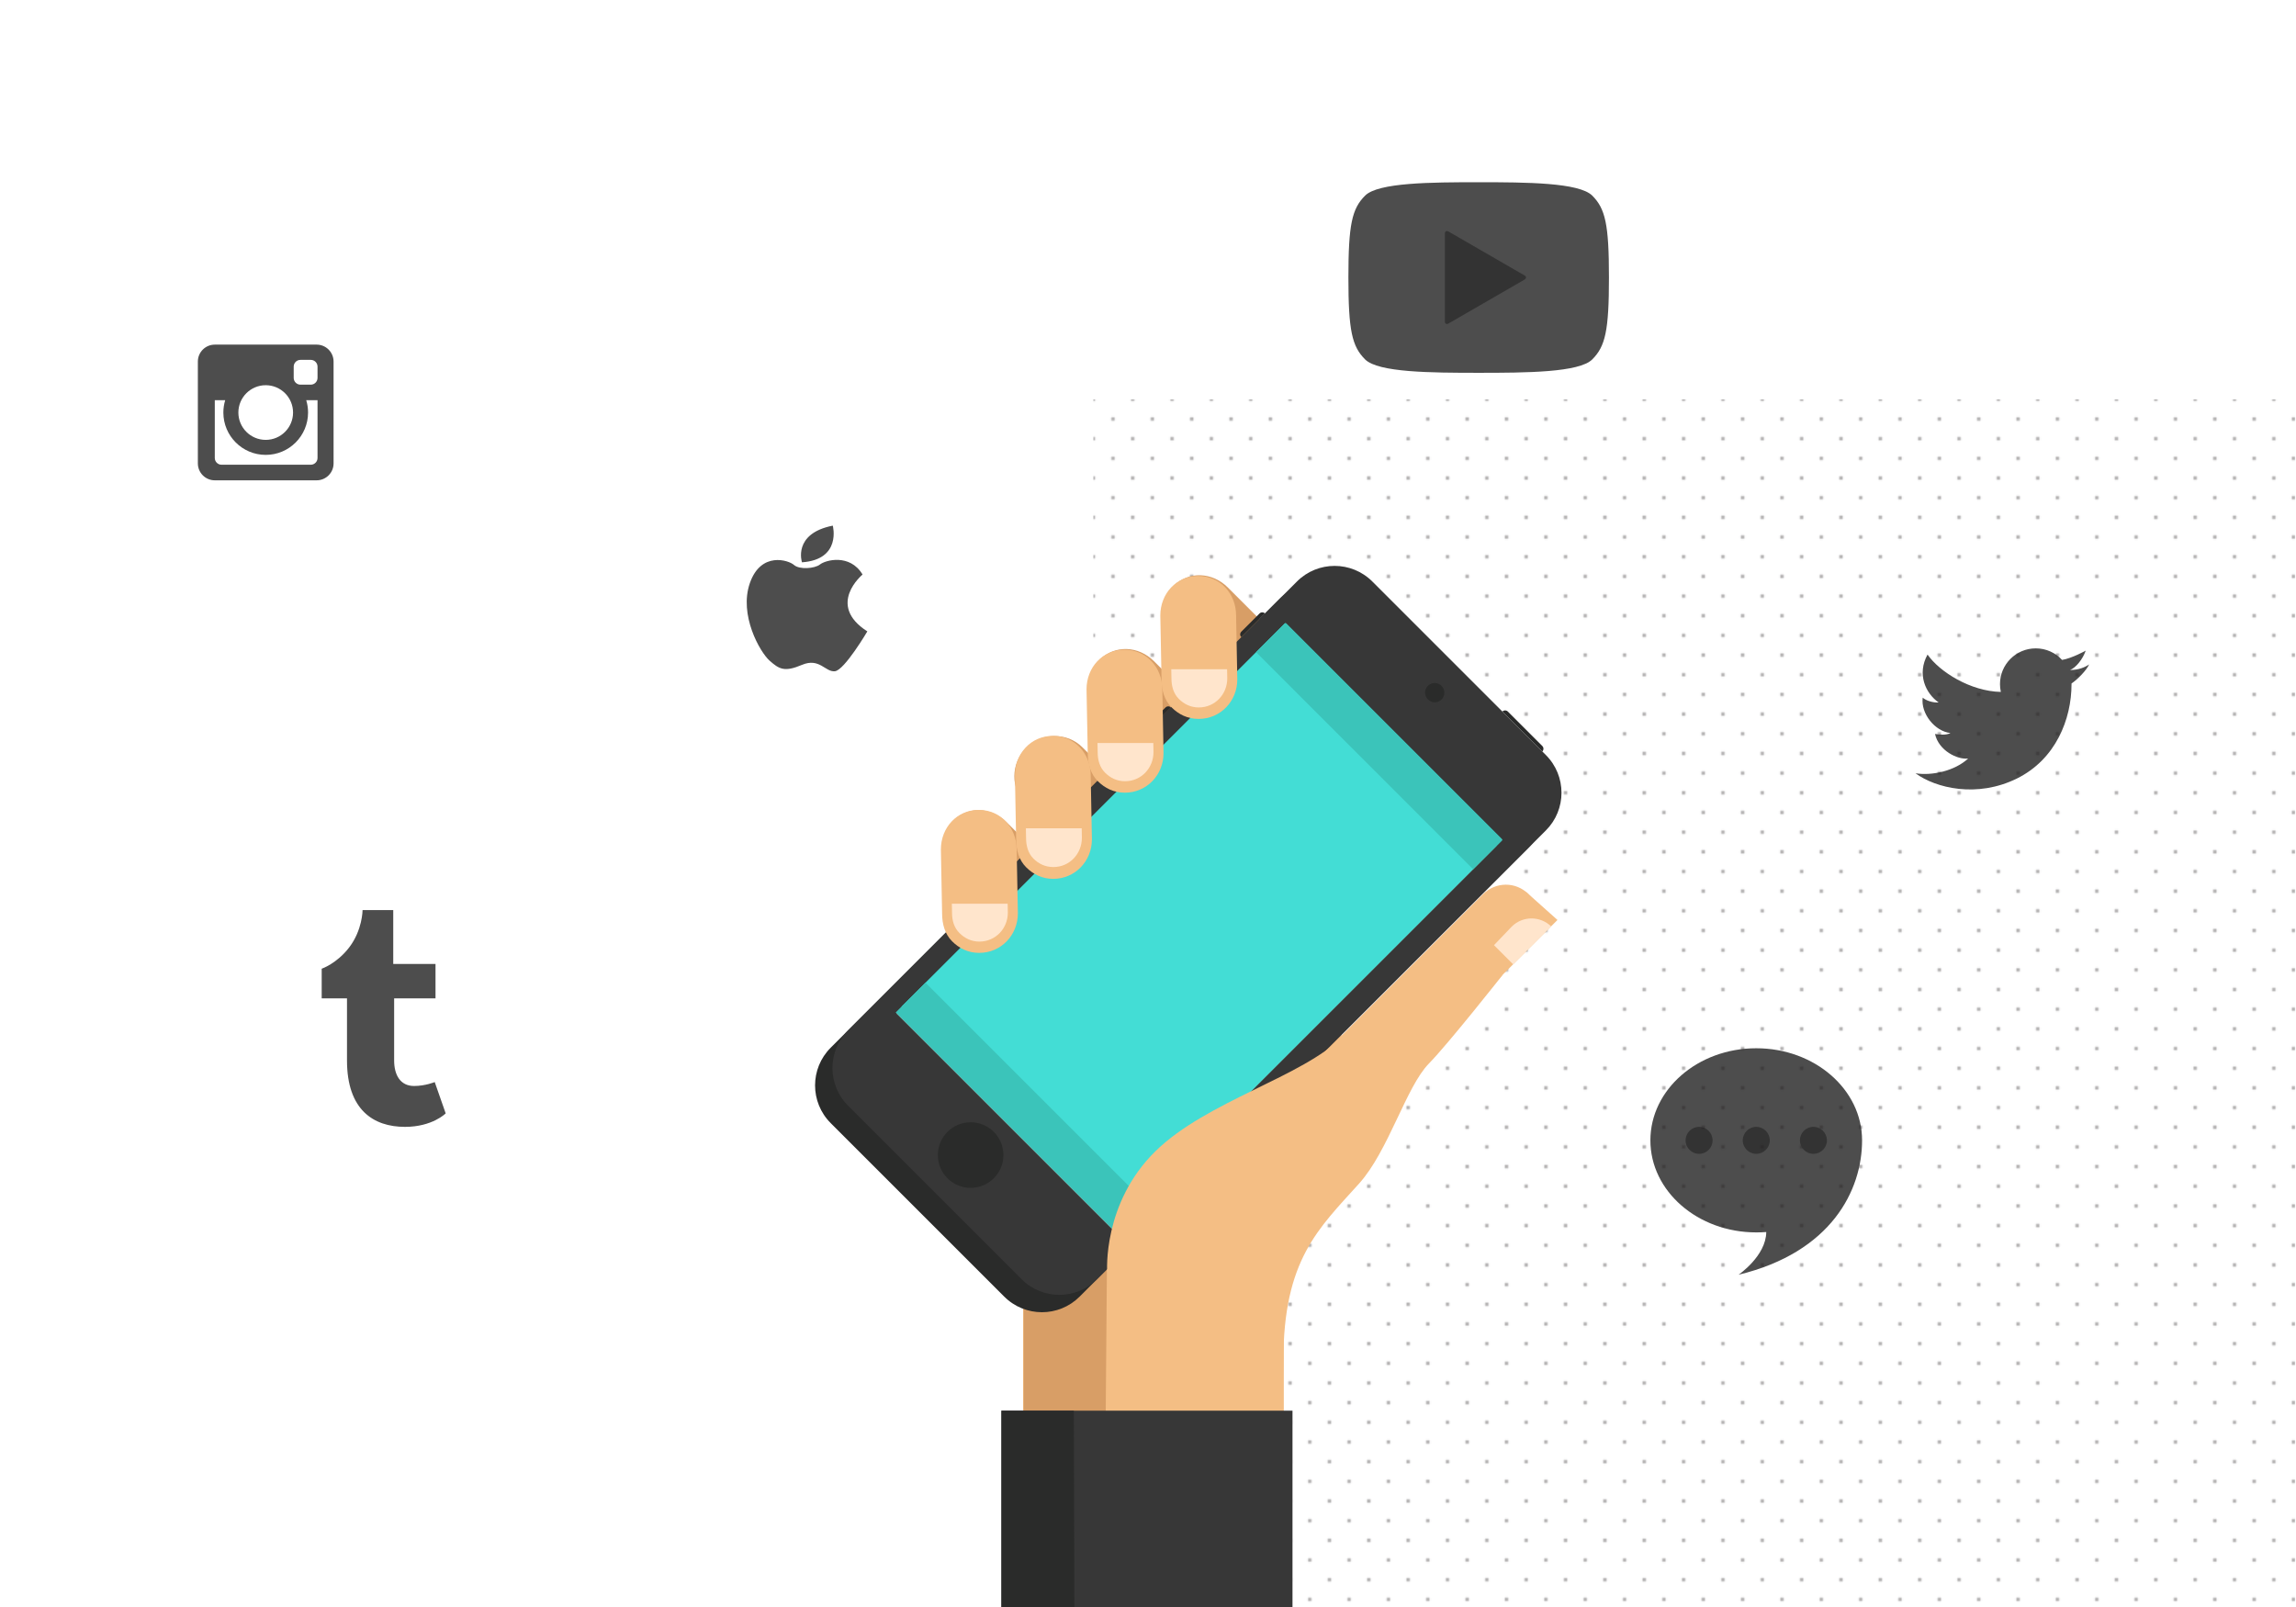 <?xml version="1.0" encoding="UTF-8" standalone="no"?>
<!-- Created with Inkscape (http://www.inkscape.org/) -->

<svg
   xmlns:dc="http://purl.org/dc/elements/1.1/"
   xmlns:cc="http://creativecommons.org/ns#"
   xmlns:rdf="http://www.w3.org/1999/02/22-rdf-syntax-ns#"
   xmlns:svg="http://www.w3.org/2000/svg"
   xmlns="http://www.w3.org/2000/svg"
   xmlns:sodipodi="http://sodipodi.sourceforge.net/DTD/sodipodi-0.dtd"
   xmlns:inkscape="http://www.inkscape.org/namespaces/inkscape"
   version="1.1"
   id="svg2"
   xml:space="preserve"
   width="1866.667"
   height="1306.667"
   viewBox="0 0 1866.667 1306.667"
   sodipodi:docname="things.svg"
   inkscape:version="0.92.4 (5da689c313, 2019-01-14)"><defs
     id="defs6"><clipPath
       clipPathUnits="userSpaceOnUse"
       id="clipPath20"><path
         d="M 0,980 H 1400 V 0 H 0 Z"
         id="path18"
         inkscape:connector-curvature="0" /></clipPath><clipPath
       clipPathUnits="userSpaceOnUse"
       id="clipPath72"><path
         d="M 0,0 H 1400 V 980 H 0 Z"
         id="path70"
         inkscape:connector-curvature="0" /></clipPath><clipPath
       clipPathUnits="userSpaceOnUse"
       id="clipPath216"><path
         d="M 219.446,340.823 H 951.292 V -273.291 H 219.446 Z"
         id="path214"
         inkscape:connector-curvature="0" /></clipPath><clipPath
       clipPathUnits="userSpaceOnUse"
       id="clipPath232"><path
         d="M 0,980 H 1400 V 0 H 0 Z"
         id="path230"
         inkscape:connector-curvature="0" /></clipPath><clipPath
       clipPathUnits="userSpaceOnUse"
       id="clipPath240"><path
         d="m 326,902 h 21 v -21 h -21 z"
         id="path238"
         inkscape:connector-curvature="0" /></clipPath><clipPath
       clipPathUnits="userSpaceOnUse"
       id="clipPath256"><path
         d="m 641.628,766.211 h 10.033 v -10.032 h -10.033 z"
         id="path254"
         inkscape:connector-curvature="0" /></clipPath><clipPath
       clipPathUnits="userSpaceOnUse"
       id="clipPath272"><path
         d="m 469.984,503.703 h 10.032 V 493.67 h -10.032 z"
         id="path270"
         inkscape:connector-curvature="0" /></clipPath><clipPath
       clipPathUnits="userSpaceOnUse"
       id="clipPath288"><path
         d="m 1269.16,146.516 h 10.03 v -10.032 h -10.03 z"
         id="path286"
         inkscape:connector-curvature="0" /></clipPath><clipPath
       clipPathUnits="userSpaceOnUse"
       id="clipPath304"><path
         d="m 48.5,626.744 h 21 v -21 h -21 z"
         id="path302"
         inkscape:connector-curvature="0" /></clipPath><clipPath
       clipPathUnits="userSpaceOnUse"
       id="clipPath320"><path
         d="m 134.882,141.5 h 21 v -21 h -21 z"
         id="path318"
         inkscape:connector-curvature="0" /></clipPath><clipPath
       clipPathUnits="userSpaceOnUse"
       id="clipPath336"><path
         d="M 57.023,257.477 H 70.477 V 244.023 H 57.023 Z"
         id="path334"
         inkscape:connector-curvature="0" /></clipPath><clipPath
       clipPathUnits="userSpaceOnUse"
       id="clipPath352"><path
         d="m 1221.23,912.5 h 21 v -21 h -21 z"
         id="path350"
         inkscape:connector-curvature="0" /></clipPath><clipPath
       clipPathUnits="userSpaceOnUse"
       id="clipPath368"><path
         d="m 1060.66,141.5 h 21 v -21 h -21 z"
         id="path366"
         inkscape:connector-curvature="0" /></clipPath><clipPath
       clipPathUnits="userSpaceOnUse"
       id="clipPath384"><path
         d="m 1337.35,781.681 h 16.61 v -16.609 h -16.61 z"
         id="path382"
         inkscape:connector-curvature="0" /></clipPath><clipPath
       clipPathUnits="userSpaceOnUse"
       id="clipPath400"><path
         d="M 0,980 H 1400 V 0 H 0 Z"
         id="path398"
         inkscape:connector-curvature="0" /></clipPath><pattern
       patternTransform="translate(0,980)"
       patternUnits="userSpaceOnUse"
       x="0"
       y="0"
       width="48"
       height="48"
       id="pattern454"><g
         transform="translate(24,-1.2)"
         id="g404"><path
           d="M 0,0 C 0.662,0 1.2,0.537 1.2,1.2 1.2,1.862 0.662,2.4 0,2.4 -0.663,2.4 -1.2,1.862 -1.2,1.2 -1.2,0.537 -0.663,0 0,0"
           style="fill:#231f20;fill-opacity:1;fill-rule:nonzero;stroke:none"
           id="path402" /></g><g
         transform="translate(48,-1.2)"
         id="g408"><path
           d="M 0,0 C 0.662,0 1.2,0.537 1.2,1.2 1.2,1.862 0.662,2.4 0,2.4 -0.663,2.4 -1.2,1.862 -1.2,1.2 -1.2,0.537 -0.663,0 0,0"
           style="fill:#231f20;fill-opacity:1;fill-rule:nonzero;stroke:none"
           id="path406" /></g><g
         transform="translate(24,22.8)"
         id="g412"><path
           d="M 0,0 C 0.662,0 1.2,0.537 1.2,1.2 1.2,1.862 0.662,2.4 0,2.4 -0.663,2.4 -1.2,1.862 -1.2,1.2 -1.2,0.537 -0.663,0 0,0"
           style="fill:#231f20;fill-opacity:1;fill-rule:nonzero;stroke:none"
           id="path410" /></g><g
         transform="translate(48,22.8)"
         id="g416"><path
           d="M 0,0 C 0.662,0 1.2,0.537 1.2,1.2 1.2,1.862 0.662,2.4 0,2.4 -0.663,2.4 -1.2,1.862 -1.2,1.2 -1.2,0.537 -0.663,0 0,0"
           style="fill:#231f20;fill-opacity:1;fill-rule:nonzero;stroke:none"
           id="path414" /></g><g
         transform="translate(36,10.8)"
         id="g420"><path
           d="M 0,0 C 0.662,0 1.2,0.537 1.2,1.2 1.2,1.862 0.662,2.4 0,2.4 -0.663,2.4 -1.2,1.862 -1.2,1.2 -1.2,0.537 -0.663,0 0,0"
           style="fill:#231f20;fill-opacity:1;fill-rule:nonzero;stroke:none"
           id="path418" /></g><g
         transform="translate(12,10.8)"
         id="g424"><path
           d="M 0,0 C 0.662,0 1.2,0.537 1.2,1.2 1.2,1.862 0.662,2.4 0,2.4 -0.663,2.4 -1.2,1.862 -1.2,1.2 -1.2,0.537 -0.663,0 0,0"
           style="fill:#231f20;fill-opacity:1;fill-rule:nonzero;stroke:none"
           id="path422" /></g><g
         transform="translate(36,34.8)"
         id="g428"><path
           d="M 0,0 C 0.662,0 1.2,0.537 1.2,1.2 1.2,1.862 0.662,2.4 0,2.4 -0.663,2.4 -1.2,1.862 -1.2,1.2 -1.2,0.537 -0.663,0 0,0"
           style="fill:#231f20;fill-opacity:1;fill-rule:nonzero;stroke:none"
           id="path426" /></g><g
         transform="translate(12,34.8)"
         id="g432"><path
           d="M 0,0 C 0.662,0 1.2,0.537 1.2,1.2 1.2,1.862 0.662,2.4 0,2.4 -0.663,2.4 -1.2,1.862 -1.2,1.2 -1.2,0.537 -0.663,0 0,0"
           style="fill:#231f20;fill-opacity:1;fill-rule:nonzero;stroke:none"
           id="path430" /></g><g
         transform="translate(0,-1.2)"
         id="g436"><path
           d="M 0,0 C 0.662,0 1.2,0.537 1.2,1.2 1.2,1.862 0.662,2.4 0,2.4 -0.663,2.4 -1.2,1.862 -1.2,1.2 -1.2,0.537 -0.663,0 0,0"
           style="fill:#231f20;fill-opacity:1;fill-rule:nonzero;stroke:none"
           id="path434" /></g><g
         transform="translate(0,22.8)"
         id="g440"><path
           d="M 0,0 C 0.662,0 1.2,0.537 1.2,1.2 1.2,1.862 0.662,2.4 0,2.4 -0.663,2.4 -1.2,1.862 -1.2,1.2 -1.2,0.537 -0.663,0 0,0"
           style="fill:#231f20;fill-opacity:1;fill-rule:nonzero;stroke:none"
           id="path438" /></g><g
         transform="translate(24,46.8)"
         id="g444"><path
           d="M 0,0 C 0.662,0 1.2,0.537 1.2,1.2 1.2,1.862 0.662,2.4 0,2.4 -0.663,2.4 -1.2,1.862 -1.2,1.2 -1.2,0.537 -0.663,0 0,0"
           style="fill:#231f20;fill-opacity:1;fill-rule:nonzero;stroke:none"
           id="path442" /></g><g
         transform="translate(48,46.8)"
         id="g448"><path
           d="M 0,0 C 0.662,0 1.2,0.537 1.2,1.2 1.2,1.862 0.662,2.4 0,2.4 -0.663,2.4 -1.2,1.862 -1.2,1.2 -1.2,0.537 -0.663,0 0,0"
           style="fill:#231f20;fill-opacity:1;fill-rule:nonzero;stroke:none"
           id="path446" /></g><g
         transform="translate(0,46.8)"
         id="g452"><path
           d="M 0,0 C 0.662,0 1.2,0.537 1.2,1.2 1.2,1.862 0.662,2.4 0,2.4 -0.663,2.4 -1.2,1.862 -1.2,1.2 -1.2,0.537 -0.663,0 0,0"
           style="fill:#231f20;fill-opacity:1;fill-rule:nonzero;stroke:none"
           id="path450" /></g></pattern><clipPath
       clipPathUnits="userSpaceOnUse"
       id="clipPath232-3"><path
         d="M 0,980 H 1400 V 0 H 0 Z"
         id="path230-6"
         inkscape:connector-curvature="0" /></clipPath><clipPath
       clipPathUnits="userSpaceOnUse"
       id="clipPath240-7"><path
         d="m 326,902 h 21 v -21 h -21 z"
         id="path238-5"
         inkscape:connector-curvature="0" /></clipPath><clipPath
       clipPathUnits="userSpaceOnUse"
       id="clipPath256-3"><path
         d="m 641.628,766.211 h 10.033 v -10.032 h -10.033 z"
         id="path254-5"
         inkscape:connector-curvature="0" /></clipPath><clipPath
       clipPathUnits="userSpaceOnUse"
       id="clipPath272-6"><path
         d="m 469.984,503.703 h 10.032 V 493.67 h -10.032 z"
         id="path270-2"
         inkscape:connector-curvature="0" /></clipPath><clipPath
       clipPathUnits="userSpaceOnUse"
       id="clipPath288-9"><path
         d="m 1269.16,146.516 h 10.03 v -10.032 h -10.03 z"
         id="path286-1"
         inkscape:connector-curvature="0" /></clipPath><clipPath
       clipPathUnits="userSpaceOnUse"
       id="clipPath304-2"><path
         d="m 48.5,626.744 h 21 v -21 h -21 z"
         id="path302-7"
         inkscape:connector-curvature="0" /></clipPath><clipPath
       clipPathUnits="userSpaceOnUse"
       id="clipPath320-0"><path
         d="m 134.882,141.5 h 21 v -21 h -21 z"
         id="path318-9"
         inkscape:connector-curvature="0" /></clipPath><clipPath
       clipPathUnits="userSpaceOnUse"
       id="clipPath336-3"><path
         d="M 57.023,257.477 H 70.477 V 244.023 H 57.023 Z"
         id="path334-6"
         inkscape:connector-curvature="0" /></clipPath><clipPath
       clipPathUnits="userSpaceOnUse"
       id="clipPath352-0"><path
         d="m 1221.23,912.5 h 21 v -21 h -21 z"
         id="path350-6"
         inkscape:connector-curvature="0" /></clipPath><clipPath
       clipPathUnits="userSpaceOnUse"
       id="clipPath368-2"><path
         d="m 1060.66,141.5 h 21 v -21 h -21 z"
         id="path366-6"
         inkscape:connector-curvature="0" /></clipPath><clipPath
       clipPathUnits="userSpaceOnUse"
       id="clipPath384-1"><path
         d="m 1337.35,781.681 h 16.61 v -16.609 h -16.61 z"
         id="path382-8"
         inkscape:connector-curvature="0" /></clipPath><clipPath
       clipPathUnits="userSpaceOnUse"
       id="clipPath400-7"><path
         d="M 0,980 H 1400 V 0 H 0 Z"
         id="path398-9"
         inkscape:connector-curvature="0" /></clipPath><pattern
       patternTransform="translate(0,980)"
       patternUnits="userSpaceOnUse"
       x="0"
       y="0"
       width="48"
       height="48"
       id="pattern454-2"><g
         transform="translate(24,-1.2)"
         id="g404-0"><path
           d="M 0,0 C 0.662,0 1.2,0.537 1.2,1.2 1.2,1.862 0.662,2.4 0,2.4 -0.663,2.4 -1.2,1.862 -1.2,1.2 -1.2,0.537 -0.663,0 0,0"
           style="fill:#231f20;fill-opacity:1;fill-rule:nonzero;stroke:none"
           id="path402-2" /></g><g
         transform="translate(48,-1.2)"
         id="g408-3"><path
           d="M 0,0 C 0.662,0 1.2,0.537 1.2,1.2 1.2,1.862 0.662,2.4 0,2.4 -0.663,2.4 -1.2,1.862 -1.2,1.2 -1.2,0.537 -0.663,0 0,0"
           style="fill:#231f20;fill-opacity:1;fill-rule:nonzero;stroke:none"
           id="path406-7" /></g><g
         transform="translate(24,22.8)"
         id="g412-5"><path
           d="M 0,0 C 0.662,0 1.2,0.537 1.2,1.2 1.2,1.862 0.662,2.4 0,2.4 -0.663,2.4 -1.2,1.862 -1.2,1.2 -1.2,0.537 -0.663,0 0,0"
           style="fill:#231f20;fill-opacity:1;fill-rule:nonzero;stroke:none"
           id="path410-9" /></g><g
         transform="translate(48,22.8)"
         id="g416-2"><path
           d="M 0,0 C 0.662,0 1.2,0.537 1.2,1.2 1.2,1.862 0.662,2.4 0,2.4 -0.663,2.4 -1.2,1.862 -1.2,1.2 -1.2,0.537 -0.663,0 0,0"
           style="fill:#231f20;fill-opacity:1;fill-rule:nonzero;stroke:none"
           id="path414-2" /></g><g
         transform="translate(36,10.8)"
         id="g420-8"><path
           d="M 0,0 C 0.662,0 1.2,0.537 1.2,1.2 1.2,1.862 0.662,2.4 0,2.4 -0.663,2.4 -1.2,1.862 -1.2,1.2 -1.2,0.537 -0.663,0 0,0"
           style="fill:#231f20;fill-opacity:1;fill-rule:nonzero;stroke:none"
           id="path418-9" /></g><g
         transform="translate(12,10.8)"
         id="g424-7"><path
           d="M 0,0 C 0.662,0 1.2,0.537 1.2,1.2 1.2,1.862 0.662,2.4 0,2.4 -0.663,2.4 -1.2,1.862 -1.2,1.2 -1.2,0.537 -0.663,0 0,0"
           style="fill:#231f20;fill-opacity:1;fill-rule:nonzero;stroke:none"
           id="path422-3" /></g><g
         transform="translate(36,34.8)"
         id="g428-6"><path
           d="M 0,0 C 0.662,0 1.2,0.537 1.2,1.2 1.2,1.862 0.662,2.4 0,2.4 -0.663,2.4 -1.2,1.862 -1.2,1.2 -1.2,0.537 -0.663,0 0,0"
           style="fill:#231f20;fill-opacity:1;fill-rule:nonzero;stroke:none"
           id="path426-1" /></g><g
         transform="translate(12,34.8)"
         id="g432-2"><path
           d="M 0,0 C 0.662,0 1.2,0.537 1.2,1.2 1.2,1.862 0.662,2.4 0,2.4 -0.663,2.4 -1.2,1.862 -1.2,1.2 -1.2,0.537 -0.663,0 0,0"
           style="fill:#231f20;fill-opacity:1;fill-rule:nonzero;stroke:none"
           id="path430-9" /></g><g
         transform="translate(0,-1.2)"
         id="g436-3"><path
           d="M 0,0 C 0.662,0 1.2,0.537 1.2,1.2 1.2,1.862 0.662,2.4 0,2.4 -0.663,2.4 -1.2,1.862 -1.2,1.2 -1.2,0.537 -0.663,0 0,0"
           style="fill:#231f20;fill-opacity:1;fill-rule:nonzero;stroke:none"
           id="path434-1" /></g><g
         transform="translate(0,22.8)"
         id="g440-9"><path
           d="M 0,0 C 0.662,0 1.2,0.537 1.2,1.2 1.2,1.862 0.662,2.4 0,2.4 -0.663,2.4 -1.2,1.862 -1.2,1.2 -1.2,0.537 -0.663,0 0,0"
           style="fill:#231f20;fill-opacity:1;fill-rule:nonzero;stroke:none"
           id="path438-4" /></g><g
         transform="translate(24,46.8)"
         id="g444-7"><path
           d="M 0,0 C 0.662,0 1.2,0.537 1.2,1.2 1.2,1.862 0.662,2.4 0,2.4 -0.663,2.4 -1.2,1.862 -1.2,1.2 -1.2,0.537 -0.663,0 0,0"
           style="fill:#231f20;fill-opacity:1;fill-rule:nonzero;stroke:none"
           id="path442-8" /></g><g
         transform="translate(48,46.8)"
         id="g448-4"><path
           d="M 0,0 C 0.662,0 1.2,0.537 1.2,1.2 1.2,1.862 0.662,2.4 0,2.4 -0.663,2.4 -1.2,1.862 -1.2,1.2 -1.2,0.537 -0.663,0 0,0"
           style="fill:#231f20;fill-opacity:1;fill-rule:nonzero;stroke:none"
           id="path446-5" /></g><g
         transform="translate(0,46.8)"
         id="g452-0"><path
           d="M 0,0 C 0.662,0 1.2,0.537 1.2,1.2 1.2,1.862 0.662,2.4 0,2.4 -0.663,2.4 -1.2,1.862 -1.2,1.2 -1.2,0.537 -0.663,0 0,0"
           style="fill:#231f20;fill-opacity:1;fill-rule:nonzero;stroke:none"
           id="path450-3" /></g></pattern><clipPath
       clipPathUnits="userSpaceOnUse"
       id="clipPath400-4"><path
         d="M 0,980 H 1400 V 0 H 0 Z"
         id="path398-90"
         inkscape:connector-curvature="0" /></clipPath><pattern
       patternTransform="translate(0,980)"
       patternUnits="userSpaceOnUse"
       x="0"
       y="0"
       width="48"
       height="48"
       id="pattern454-9"><g
         transform="translate(24,-1.2)"
         id="g404-1"><path
           d="M 0,0 C 0.662,0 1.2,0.537 1.2,1.2 1.2,1.862 0.662,2.4 0,2.4 -0.663,2.4 -1.2,1.862 -1.2,1.2 -1.2,0.537 -0.663,0 0,0"
           style="fill:#231f20;fill-opacity:1;fill-rule:nonzero;stroke:none"
           id="path402-7" /></g><g
         transform="translate(48,-1.2)"
         id="g408-7"><path
           d="M 0,0 C 0.662,0 1.2,0.537 1.2,1.2 1.2,1.862 0.662,2.4 0,2.4 -0.663,2.4 -1.2,1.862 -1.2,1.2 -1.2,0.537 -0.663,0 0,0"
           style="fill:#231f20;fill-opacity:1;fill-rule:nonzero;stroke:none"
           id="path406-1" /></g><g
         transform="translate(24,22.8)"
         id="g412-1"><path
           d="M 0,0 C 0.662,0 1.2,0.537 1.2,1.2 1.2,1.862 0.662,2.4 0,2.4 -0.663,2.4 -1.2,1.862 -1.2,1.2 -1.2,0.537 -0.663,0 0,0"
           style="fill:#231f20;fill-opacity:1;fill-rule:nonzero;stroke:none"
           id="path410-5" /></g><g
         transform="translate(48,22.8)"
         id="g416-9"><path
           d="M 0,0 C 0.662,0 1.2,0.537 1.2,1.2 1.2,1.862 0.662,2.4 0,2.4 -0.663,2.4 -1.2,1.862 -1.2,1.2 -1.2,0.537 -0.663,0 0,0"
           style="fill:#231f20;fill-opacity:1;fill-rule:nonzero;stroke:none"
           id="path414-7" /></g><g
         transform="translate(36,10.8)"
         id="g420-7"><path
           d="M 0,0 C 0.662,0 1.2,0.537 1.2,1.2 1.2,1.862 0.662,2.4 0,2.4 -0.663,2.4 -1.2,1.862 -1.2,1.2 -1.2,0.537 -0.663,0 0,0"
           style="fill:#231f20;fill-opacity:1;fill-rule:nonzero;stroke:none"
           id="path418-6" /></g><g
         transform="translate(12,10.8)"
         id="g424-73"><path
           d="M 0,0 C 0.662,0 1.2,0.537 1.2,1.2 1.2,1.862 0.662,2.4 0,2.4 -0.663,2.4 -1.2,1.862 -1.2,1.2 -1.2,0.537 -0.663,0 0,0"
           style="fill:#231f20;fill-opacity:1;fill-rule:nonzero;stroke:none"
           id="path422-6" /></g><g
         transform="translate(36,34.8)"
         id="g428-5"><path
           d="M 0,0 C 0.662,0 1.2,0.537 1.2,1.2 1.2,1.862 0.662,2.4 0,2.4 -0.663,2.4 -1.2,1.862 -1.2,1.2 -1.2,0.537 -0.663,0 0,0"
           style="fill:#231f20;fill-opacity:1;fill-rule:nonzero;stroke:none"
           id="path426-6" /></g><g
         transform="translate(12,34.8)"
         id="g432-3"><path
           d="M 0,0 C 0.662,0 1.2,0.537 1.2,1.2 1.2,1.862 0.662,2.4 0,2.4 -0.663,2.4 -1.2,1.862 -1.2,1.2 -1.2,0.537 -0.663,0 0,0"
           style="fill:#231f20;fill-opacity:1;fill-rule:nonzero;stroke:none"
           id="path430-94" /></g><g
         transform="translate(0,-1.2)"
         id="g436-8"><path
           d="M 0,0 C 0.662,0 1.2,0.537 1.2,1.2 1.2,1.862 0.662,2.4 0,2.4 -0.663,2.4 -1.2,1.862 -1.2,1.2 -1.2,0.537 -0.663,0 0,0"
           style="fill:#231f20;fill-opacity:1;fill-rule:nonzero;stroke:none"
           id="path434-12" /></g><g
         transform="translate(0,22.8)"
         id="g440-93"><path
           d="M 0,0 C 0.662,0 1.2,0.537 1.2,1.2 1.2,1.862 0.662,2.4 0,2.4 -0.663,2.4 -1.2,1.862 -1.2,1.2 -1.2,0.537 -0.663,0 0,0"
           style="fill:#231f20;fill-opacity:1;fill-rule:nonzero;stroke:none"
           id="path438-9" /></g><g
         transform="translate(24,46.8)"
         id="g444-0"><path
           d="M 0,0 C 0.662,0 1.2,0.537 1.2,1.2 1.2,1.862 0.662,2.4 0,2.4 -0.663,2.4 -1.2,1.862 -1.2,1.2 -1.2,0.537 -0.663,0 0,0"
           style="fill:#231f20;fill-opacity:1;fill-rule:nonzero;stroke:none"
           id="path442-88" /></g><g
         transform="translate(48,46.8)"
         id="g448-5"><path
           d="M 0,0 C 0.662,0 1.2,0.537 1.2,1.2 1.2,1.862 0.662,2.4 0,2.4 -0.663,2.4 -1.2,1.862 -1.2,1.2 -1.2,0.537 -0.663,0 0,0"
           style="fill:#231f20;fill-opacity:1;fill-rule:nonzero;stroke:none"
           id="path446-0" /></g><g
         transform="translate(0,46.8)"
         id="g452-9"><path
           d="M 0,0 C 0.662,0 1.2,0.537 1.2,1.2 1.2,1.862 0.662,2.4 0,2.4 -0.663,2.4 -1.2,1.862 -1.2,1.2 -1.2,0.537 -0.663,0 0,0"
           style="fill:#231f20;fill-opacity:1;fill-rule:nonzero;stroke:none"
           id="path450-6" /></g></pattern></defs><sodipodi:namedview
     pagecolor="#9f6060"
     bordercolor="#666666"
     borderopacity="1"
     objecttolerance="10"
     gridtolerance="10"
     guidetolerance="10"
     inkscape:pageopacity="0.47058824"
     inkscape:pageshadow="2"
     inkscape:window-width="1920"
     inkscape:window-height="1017"
     id="namedview4"
     showgrid="false"
     inkscape:zoom="0.36122447"
     inkscape:cx="1290.1511"
     inkscape:cy="505.77048"
     inkscape:window-x="0"
     inkscape:window-y="27"
     inkscape:window-maximized="1"
     inkscape:current-layer="g16" /><g
     id="g10"
     inkscape:groupmode="layer"
     inkscape:label="Vector_Internet_of_Things"
     transform="matrix(1.333,0,0,-1.333,0,1306.667)"><g
       id="g14"><g
         id="g16"
         clip-path="url(#clipPath20)"
         style="fill:#4d4d4d"><g
           id="g22"
           transform="translate(1274.176,574.973)"
           style="fill:#4d4d4d"><path
             d="m 0,0 c -2.485,-1.769 -6.489,-3.425 -11.655,-3.425 3.532,1.357 7.749,6.525 9.583,11.827 0,0 -8.319,-4.67 -14.433,-5.667 -3.983,4.327 -9.698,7.044 -16.042,7.044 -12.05,0 -21.82,-9.768 -21.82,-21.816 0,-1.634 0.187,-3.222 0.528,-4.755 -18.536,0.378 -37.421,12.275 -44.715,22.793 -6.548,-11.924 -1.268,-23.594 6.789,-29.244 -3.814,-0.165 -7.716,1.206 -9.742,2.961 -1.285,-9.746 7.51,-20.599 16.944,-21.592 -2.77,-1.488 -7.021,-0.922 -9.434,-0.567 2.268,-10.216 13.759,-15.817 20.21,-14.967 -8.087,-7.521 -21.911,-10.641 -32.107,-9.007 12.346,-9.081 37.545,-15.187 61.807,-3.217 23.752,11.72 33.351,36.247 33.351,57.595 0,0.125 -0.004,0.25 -0.004,0.375 C -6.876,-8.989 -1.604,-3.62 0,0"
             style="fill:#4d4d4d;fill-opacity:1;fill-rule:nonzero;stroke:none"
             id="path24"
             inkscape:connector-curvature="0" /></g><g
           id="g26"
           transform="translate(265.141,320.202)"
           style="fill:#4d4d4d"><path
             d="m 0,0 c 0,0 -5.731,-2.389 -12.59,-2.389 -8.376,0 -12.158,6.675 -12.158,15.57 v 37.884 h 25.23 v 20.973 h -25.78 v 32.872 h -18.707 c 0,0 -0.025,-12.174 -8.21,-22.838 -7.557,-9.844 -16.718,-12.921 -16.718,-12.921 V 51.065 h 15.428 V 13.181 c 0,-30.087 16.064,-40.504 35.368,-40.504 16.726,0 24.823,8.216 24.823,8.216 z"
             style="fill:#4d4d4d;fill-opacity:1;fill-rule:nonzero;stroke:none"
             id="path28"
             inkscape:connector-curvature="0" /></g><g
           id="g30"
           transform="translate(526.081,629.79)"
           style="fill:#4d4d4d"><path
             d="m 0,0 c 0,0 -22.371,-18.476 2.916,-34.685 0,0 -13.941,-23.661 -19.777,-24.309 -5.834,-0.65 -9.397,8.427 -20.093,3.888 -10.698,-4.538 -13.938,-2.59 -19.776,2.594 -5.832,5.187 -18.796,27.875 -11.99,47.324 6.807,19.451 23.659,13.94 26.902,11.023 3.242,-2.918 12.641,-2.27 15.885,0.323 C -22.695,8.752 -7.782,12.966 0,0"
             style="fill:#4d4d4d;fill-opacity:1;fill-rule:nonzero;stroke:none"
             id="path32"
             inkscape:connector-curvature="0" /></g><g
           id="g34"
           transform="translate(507.925,659.611)"
           style="fill:#4d4d4d"><path
             d="m 0,0 c 0,0 5.556,-20.678 -18.798,-22.367 0,0 -5.835,17.503 18.798,22.367"
             style="fill:#4d4d4d;fill-opacity:1;fill-rule:nonzero;stroke:none"
             id="path36"
             inkscape:connector-curvature="0" /></g><g
           id="g38"
           transform="translate(193.663,749.739)"
           style="fill:#4d4d4d"><path
             d="m 0,0 c 0,-2.283 -1.848,-4.133 -4.134,-4.133 h -6.268 c -2.283,0 -4.131,1.85 -4.131,4.133 v 6.862 c 0,2.283 1.848,4.132 4.131,4.132 h 6.268 C -1.848,10.994 0,9.145 0,6.862 Z m 0,-48.845 c 0,-2.28 -1.848,-4.129 -4.134,-4.129 h -54.399 c -2.277,0 -4.129,1.849 -4.129,4.129 v 35.233 h 6.345 c -0.727,-2.38 -1.117,-4.906 -1.117,-7.523 0,-14.264 11.563,-25.829 25.831,-25.829 14.261,0 25.827,11.565 25.827,25.829 0,2.617 -0.39,5.143 -1.112,7.523 H 0 Z m -31.603,44.382 c 9.205,0 16.675,-7.463 16.675,-16.672 0,-9.205 -7.47,-16.672 -16.675,-16.672 -9.212,0 -16.678,7.467 -16.678,16.672 0,9.209 7.466,16.672 16.678,16.672 m 31.052,24.754 h -62.111 c -5.702,0 -10.329,-4.619 -10.329,-10.33 v -62.115 c 0,-5.702 4.627,-10.328 10.329,-10.328 h 62.111 c 5.709,0 10.334,4.626 10.334,10.328 V 9.961 c 0,5.711 -4.625,10.33 -10.334,10.33"
             style="fill:#4d4d4d;fill-opacity:1;fill-rule:nonzero;stroke:none"
             id="path40"
             inkscape:connector-curvature="0" /></g><g
           id="g42"
           transform="translate(901.857,752.839)"
           style="fill:#4d4d4d"><path
             d="m 0,0 c -29.141,0 -61.301,0.199 -69.274,8.17 -7.976,7.974 -10.183,17.512 -10.183,49.956 0,32.443 2.207,41.982 10.183,49.957 7.973,7.97 40.133,8.168 69.274,8.168 29.144,0 61.307,-0.198 69.274,-8.168 C 77.256,100.108 79.455,90.569 79.455,58.126 79.455,25.681 77.256,16.144 69.274,8.17 61.307,0.199 29.144,0 0,0"
             style="fill:#4d4d4d;fill-opacity:1;fill-rule:evenodd;stroke:none"
             id="path44"
             inkscape:connector-curvature="0" /></g><g
           id="g46"
           transform="translate(883.449,782.918)"
           style="fill:#333333"><path
             d="m 0,0 46.378,26.78 c 1.215,0.697 1.215,1.839 0,2.533 L 0,56.097 c -1.217,0.699 -2.203,0.131 -2.203,-1.268 V 1.27 C -2.203,-0.129 -1.217,-0.7 0,0"
             style="fill:#333333;fill-opacity:1;fill-rule:nonzero;stroke:none"
             id="path48"
             inkscape:connector-curvature="0" /></g><g
           id="g50"
           transform="translate(1071.15,340.823)"
           style="fill:#4d4d4d"><path
             d="m 0,0 c -35.662,0 -64.56,-25.157 -64.56,-56.194 0,-31.006 28.898,-56.129 64.56,-56.129 2.068,0 4.089,0.046 6.106,0.229 -0.111,-14.621 -16.905,-26.054 -16.905,-26.054 56.712,13.711 75.345,51.625 75.345,81.954 C 64.546,-25.157 35.674,0 0,0"
             style="fill:#4d4d4d;fill-opacity:1;fill-rule:nonzero;stroke:none"
             id="path52"
             inkscape:connector-curvature="0" /></g><g
           id="g54"
           transform="translate(1036.304,276.428)"
           style="fill:#333333"><path
             d="m 0,0 c -4.551,0 -8.241,3.66 -8.241,8.202 0,4.559 3.69,8.25 8.241,8.25 4.536,0 8.216,-3.691 8.216,-8.25 C 8.216,3.66 4.536,0 0,0"
             style="fill:#333333;fill-opacity:1;fill-rule:nonzero;stroke:none"
             id="path56"
             inkscape:connector-curvature="0" /></g><g
           id="g58"
           transform="translate(1071.15,276.428)"
           style="fill:#4d4d4d"><path
             d="m 0,0 c -4.533,0 -8.234,3.66 -8.234,8.202 0,4.559 3.701,8.25 8.234,8.25 4.554,0 8.255,-3.691 8.255,-8.25 C 8.255,3.66 4.554,0 0,0"
             style="fill:#333333;fill-opacity:1;fill-rule:nonzero;stroke:none"
             id="path60"
             inkscape:connector-curvature="0" /><g
             id="g394-3"
             transform="translate(-404.306,-519.779)"><g
               id="g396-8" /><g
               id="g460-5"><g
                 clip-path="url(#clipPath400-4)"
                 id="g458-6"
                 style="opacity:0.35"><path
                   d="M 1400,0 H 0 v 980 h 1400 z"
                   style="fill:url(#pattern454-9);fill-opacity:1;fill-rule:nonzero;stroke:none"
                   id="path456-1"
                   inkscape:connector-curvature="0" /></g></g></g></g><g
           id="g62"
           transform="translate(1106.006,276.428)"
           style="fill:#333333"><path
             d="m 0,0 c -4.55,0 -8.223,3.66 -8.223,8.202 0,4.559 3.673,8.25 8.223,8.25 4.551,0 8.245,-3.691 8.245,-8.25 C 8.245,3.66 4.551,0 0,0"
             style="fill:#333333;fill-opacity:1;fill-rule:nonzero;stroke:none"
             id="path64"
             inkscape:connector-curvature="0" /></g></g></g><g
       id="g66"><g
         id="g68"
         clip-path="url(#clipPath72)"><g
           id="g74"
           transform="translate(661.984,239.951)"><path
             d="m 0,0 c -16.697,16.697 -24.725,40.089 -24.164,66.129 l 1.091,50.696 c 1.121,52.081 39.696,95.109 91.778,96.228 52.079,1.121 88.841,-40.285 87.719,-92.364 l -1.09,-50.697 C 154.211,17.911 114.628,-25.138 62.546,-26.257 36.507,-26.818 16.696,-16.696 0,0"
             style="fill:#f4be84;fill-opacity:1;fill-rule:nonzero;stroke:none"
             id="path76"
             inkscape:connector-curvature="0" /></g><g
           id="g78"
           transform="translate(646.495,-298.393)"><path
             d="m 0,0 c -14.782,14.782 -22.495,35.204 -22.495,57.762 v 616.13 c 0,45.117 34.383,81.687 79.5,81.685 45.114,10e-4 79.5,-36.57 79.5,-81.686 V 57.762 c 0,-45.118 -35.096,-81.688 -80.214,-81.685 C 33.734,-23.923 14.782,-14.782 0,0"
             style="fill:#f4be84;fill-opacity:1;fill-rule:nonzero;stroke:none"
             id="path80"
             inkscape:connector-curvature="0" /></g><g
           id="g82"
           transform="translate(646.652,-298.393)"><path
             d="m 0,0 c 7.142,-7.142 15.221,-12.951 24.2,-17.064 l 5.398,661.283 C 5.288,639.65 -13.986,622.396 -22.338,599.568 L -22.339,57.763 C -22.338,35.204 -14.782,14.782 0,0"
             style="fill:#d89e66;fill-opacity:1;fill-rule:nonzero;stroke:none"
             id="path84"
             inkscape:connector-curvature="0" /></g><g
           id="g86"
           transform="translate(653.539,384.285)"><path
             d="m 0,0 c -6.177,0.001 -11.751,2.957 -16.464,7.67 l -54.61,54.611 c -9.425,9.425 -10.581,23.55 -1.155,32.974 9.425,9.425 23.551,8.27 32.975,-1.155 L 15.356,39.49 C 24.782,30.064 25.636,15.64 16.21,6.215 11.498,1.503 6.176,0 0,0"
             style="fill:#d89e66;fill-opacity:1;fill-rule:nonzero;stroke:none"
             id="path88"
             inkscape:connector-curvature="0" /></g><g
           id="g90"
           transform="translate(697.684,428.43)"><path
             d="m 0,0 c -6.177,0.001 -12.763,1.946 -17.476,6.659 l -54.61,54.61 c -9.425,9.425 -9.167,24.964 0.26,34.388 9.425,9.425 24.964,9.684 34.388,0.26 L 17.173,41.307 C 26.598,31.881 26.544,16.548 17.118,7.124 12.406,2.411 6.176,0 0,0"
             style="fill:#d89e66;fill-opacity:1;fill-rule:nonzero;stroke:none"
             id="path92"
             inkscape:connector-curvature="0" /></g><g
           id="g94"
           transform="translate(742.404,482.034)"><path
             d="m 0,0 c -6.176,0 -11.721,2.989 -16.433,7.701 l -54.61,54.611 c -9.425,9.425 -10.226,23.902 -0.802,33.328 9.425,9.425 23.904,8.624 33.329,-0.802 l 54.61,-54.61 C 25.519,30.803 26.005,16.01 16.579,6.584 11.867,1.872 6.176,0 0,0"
             style="fill:#d89e66;fill-opacity:1;fill-rule:nonzero;stroke:none"
             id="path96"
             inkscape:connector-curvature="0" /></g><g
           id="g98"
           transform="translate(780.419,614.938)"><path
             d="m 0,0 -273.79,-273.791 c -12.691,-12.69 -12.68,-33.279 0.024,-45.984 l 105.822,-105.821 c 12.704,-12.705 33.293,-12.716 45.984,-0.025 l 273.791,273.79 c 12.691,12.692 12.68,33.281 -0.025,45.985 L 45.985,-0.024 C 33.28,12.68 12.691,12.691 0,0"
             style="fill:#2a2b2a;fill-opacity:1;fill-rule:evenodd;stroke:none"
             id="path100"
             inkscape:connector-curvature="0" /></g><g
           id="g102"
           transform="translate(787.404,527.034)"><path
             d="m 0,0 c -6.176,0 -11.721,2.989 -16.433,7.701 l -54.61,54.611 c -9.425,9.425 -10.226,23.902 -0.802,33.328 9.425,9.425 23.904,8.624 33.329,-0.802 l 54.61,-54.61 C 25.519,30.803 26.005,16.01 16.579,6.584 11.867,1.872 6.176,0 0,0"
             style="fill:#d89e66;fill-opacity:1;fill-rule:nonzero;stroke:none"
             id="path104"
             inkscape:connector-curvature="0" /></g><g
           id="g106"
           transform="translate(791.026,625.544)"><path
             d="m 0,0 -273.79,-273.79 c -12.691,-12.691 -12.68,-33.28 0.024,-45.985 l 105.822,-105.821 c 12.704,-12.705 33.293,-12.716 45.984,-0.025 l 273.791,273.791 c 12.691,12.691 12.68,33.28 -0.025,45.984 L 45.985,-0.024 C 33.28,12.68 12.691,12.691 0,0"
             style="fill:#373737;fill-opacity:1;fill-rule:evenodd;stroke:none"
             id="path108"
             inkscape:connector-curvature="0" /></g><g
           id="g110"
           transform="translate(612,275.667)"><path
             d="m 0,0 c 0,-11.046 -8.954,-20 -20,-20 -11.046,0 -20,8.954 -20,20 0,11.046 8.954,20 20,20 C -8.954,20 0,11.046 0,0"
             style="fill:#2a2b2a;fill-opacity:1;fill-rule:evenodd;stroke:none"
             id="path112"
             inkscape:connector-curvature="0" /></g><g
           id="g114"
           transform="translate(919.638,546.22)"><path
             d="m 0,0 c -0.913,0.913 -2.392,0.914 -3.303,0.003 l 24.341,-24.342 c 0.911,0.912 0.909,2.393 -0.004,3.305 z"
             style="fill:#2a2b2a;fill-opacity:1;fill-rule:evenodd;stroke:none"
             id="path116"
             inkscape:connector-curvature="0" /></g><g
           id="g118"
           transform="translate(714.167,548.699)"><path
             d="m 0,0 c -0.911,0.911 -2.386,0.911 -3.302,-0.004 l -7.421,-7.421 c -0.913,-0.913 -0.916,-2.391 -0.005,-3.303 z"
             style="fill:#2a2b2a;fill-opacity:1;fill-rule:evenodd;stroke:none"
             id="path120"
             inkscape:connector-curvature="0" /></g><g
           id="g122"
           transform="translate(740.986,575.518)"><path
             d="m 0,0 c -0.911,0.911 -2.387,0.911 -3.301,-0.004 l -7.422,-7.421 c -0.913,-0.913 -0.916,-2.391 -0.005,-3.303 l 8.027,8.027 z"
             style="fill:#2a2b2a;fill-opacity:1;fill-rule:evenodd;stroke:none"
             id="path124"
             inkscape:connector-curvature="0" /></g><g
           id="g126"
           transform="translate(771.516,606.048)"><path
             d="M 0,0 C -0.911,0.911 -2.384,0.914 -3.299,-0.001 L -14.44,-11.142 c -0.91,-0.91 -0.911,-2.386 0,-3.298 z"
             style="fill:#2a2b2a;fill-opacity:1;fill-rule:evenodd;stroke:none"
             id="path128"
             inkscape:connector-curvature="0" /></g><g
           id="g130"
           transform="translate(870.884,553.574)"><path
             d="M 0,0 C 2.299,-2.299 6.025,-2.298 8.323,0 10.62,2.297 10.621,6.023 8.322,8.322 6.025,10.619 2.299,10.618 0.002,8.321 -2.296,6.023 -2.297,2.297 0,0"
             style="fill:#2a2b2a;fill-opacity:1;fill-rule:evenodd;stroke:none"
             id="path132"
             inkscape:connector-curvature="0" /></g><g
           id="g134"
           transform="translate(678.149,230.609)"><path
             d="m 0,0 -131.101,131.101 c -0.255,0.255 -0.255,0.671 0,0.926 L 102.32,365.448 c 0.257,0.257 0.67,0.255 0.925,0 L 234.347,234.347 c 0.254,-0.255 0.256,-0.669 0,-0.926 L 0.925,0 C 0.671,-0.255 0.254,-0.254 0,0"
             style="fill:#a29f9e;fill-opacity:1;fill-rule:evenodd;stroke:none"
             id="path136"
             inkscape:connector-curvature="0" /></g><g
           id="g138"
           transform="translate(681.614,234.077)"><path
             d="m 0,0 -131.491,131.491 c -0.254,0.254 -0.255,0.671 0,0.926 L 101.93,365.838 c 0.256,0.256 0.672,0.253 0.926,-0.001 l 131.49,-131.49 c 0.255,-0.255 0.258,-0.671 0.002,-0.927 L 0.927,-0.001 C 0.672,-0.256 0.255,-0.255 0,0"
             style="fill:#43ddd5;fill-opacity:1;fill-rule:evenodd;stroke:none"
             id="path140"
             inkscape:connector-curvature="0" /></g><g
           id="g142"
           transform="translate(564.455,380.827)"><path
             d="m 0,0 -18.154,-18.154 132.027,-132.027 18.154,18.154 z"
             style="fill:#3bc4ba;fill-opacity:1;fill-rule:evenodd;stroke:none"
             id="path144"
             inkscape:connector-curvature="0" /></g><g
           id="g146"
           transform="translate(898.475,450.01)"><path
             d="m 0,0 17.487,17.487 c 0.256,0.256 0.253,0.672 -0.002,0.927 l -131.49,131.49 c -0.254,0.254 -0.67,0.258 -0.926,0.001 l -17.467,-17.467 z"
             style="fill:#3bc4ba;fill-opacity:1;fill-rule:evenodd;stroke:none"
             id="path148"
             inkscape:connector-curvature="0" /></g><g
           id="g150"
           transform="translate(793.33,316.413)"><path
             d="m 0,0 c 0.001,5.034 2.39,9.6 6.231,13.442 l 104.923,104.923 c 7.683,7.683 20.016,7.806 27.699,0.122 7.683,-7.682 7.561,-20.017 -0.122,-27.699 L 33.809,-14.135 C 26.125,-21.818 13.559,-21.707 5.875,-14.023 2.033,-10.181 0.001,-5.035 0,0"
             style="fill:#f4be84;fill-opacity:1;fill-rule:nonzero;stroke:none"
             id="path152"
             inkscape:connector-curvature="0" /></g><g
           id="g154"
           transform="translate(916.675,385.825)"><path
             d="M 0,0 -147.804,-95.443 -160.9,-223.316 c 0,0 26.962,-73.952 26.961,-12.325 0.001,61.625 21.365,80.528 46.22,108.149 17.916,19.912 28.659,59.035 42.544,73.167 C -33.377,-42.315 0,0 0,0"
             style="fill:#f4be84;fill-opacity:1;fill-rule:nonzero;stroke:none"
             id="path156"
             inkscape:connector-curvature="0" /></g><g
           id="g158"
           transform="translate(881.162,377.172)"><path
             d="M 0,0 49.625,58.996 68.755,41.911 13.435,-13.435 Z"
             style="fill:#f4be84;fill-opacity:1;fill-rule:nonzero;stroke:none"
             id="path160"
             inkscape:connector-curvature="0" /></g><g
           id="g162"
           transform="translate(625.854,451.227)"><path
             d="m 0,0 c -4.367,4.367 -6.103,10.401 -6.104,17.065 l -0.74,38.95 c 0,13.329 9.78,24.134 23.109,24.133 13.33,-10e-4 23.11,-10.804 23.11,-24.133 l 0.74,-38.95 C 40.116,3.736 29.853,-7.068 16.524,-7.068 9.86,-7.068 4.367,-4.367 0,0"
             style="fill:#f4be84;fill-opacity:1;fill-rule:nonzero;stroke:none"
             id="path164"
             inkscape:connector-curvature="0" /></g><g
           id="g166"
           transform="translate(659.844,469.189)"><path
             d="M 0,0 -0.106,5.811 H -34.149 L -34.043,0 c 0,-4.909 1.278,-9.456 4.496,-12.674 3.216,-3.216 7.261,-5.153 12.17,-5.154 C -7.559,-17.828 0.001,-9.819 0,0"
             style="fill:#ffe5cc;fill-opacity:1;fill-rule:nonzero;stroke:none"
             id="path168"
             inkscape:connector-curvature="0" /></g><g
           id="g170"
           transform="translate(669.531,503.787)"><path
             d="m 0,0 c -4.368,4.368 -6.105,10.402 -6.104,17.066 l -0.74,38.949 c 0,13.329 9.78,24.134 23.109,24.133 13.329,0 23.111,-10.805 23.11,-24.133 l 0.74,-38.949 C 40.116,3.736 29.853,-7.068 16.524,-7.068 9.86,-7.068 4.367,-4.367 0,0"
             style="fill:#f4be84;fill-opacity:1;fill-rule:nonzero;stroke:none"
             id="path172"
             inkscape:connector-curvature="0" /></g><g
           id="g174"
           transform="translate(703.52,521.47)"><path
             d="M 0,0 -0.105,5.53 H -34.15 l 0.107,-5.531 c -10e-4,-4.908 1.279,-9.316 4.496,-12.533 3.216,-3.217 7.262,-5.225 12.171,-5.224 C -7.558,-17.759 0,-9.818 0,0"
             style="fill:#ffe5cc;fill-opacity:1;fill-rule:nonzero;stroke:none"
             id="path176"
             inkscape:connector-curvature="0" /></g><g
           id="g178"
           transform="translate(580.697,406.069)"><path
             d="m 0,0 c -4.367,4.367 -6.103,10.401 -6.103,17.065 l -0.741,38.95 c 0,13.329 9.78,24.134 23.11,24.133 13.329,0 23.109,-10.804 23.11,-24.133 l 0.74,-38.949 C 40.116,3.736 29.853,-7.068 16.524,-7.068 9.86,-7.068 4.367,-4.367 0,0"
             style="fill:#f4be84;fill-opacity:1;fill-rule:nonzero;stroke:none"
             id="path180"
             inkscape:connector-curvature="0" /></g><g
           id="g182"
           transform="translate(614.686,423.61)"><path
             d="M 0,0 -0.106,5.39 H -34.149 L -34.043,0 c 0,-4.909 1.278,-9.246 4.495,-12.463 3.217,-3.216 7.262,-5.259 12.171,-5.259 C -7.559,-17.723 0.001,-9.819 0,0"
             style="fill:#ffe5cc;fill-opacity:1;fill-rule:nonzero;stroke:none"
             id="path184"
             inkscape:connector-curvature="0" /></g><g
           id="g186"
           transform="translate(946.041,415.181)"><path
             d="M 0,0 C -6.46,6.268 -17.199,6.675 -24.081,-0.208 L -34.846,-11.473 -23.16,-23.16 Z"
             style="fill:#ffe5cc;fill-opacity:1;fill-rule:nonzero;stroke:none"
             id="path188"
             inkscape:connector-curvature="0" /></g><g
           id="g190"
           transform="translate(675.282,204.431)"><path
             d="m 0,0 c 0,0 -2.995,41.914 29.544,73.699 31.37,30.642 89.994,45.324 114.108,69.953 L 75.18,4.056 Z"
             style="fill:#f4be84;fill-opacity:1;fill-rule:nonzero;stroke:none"
             id="path192"
             inkscape:connector-curvature="0" /></g><g
           id="g194"
           transform="translate(699.543,-509.527)"><path
             d="M 0,0 C 49.025,0.001 88.765,39.741 88.765,88.765 L 88.763,629.279 -88.766,629.278 -88.765,88.765 C -88.765,39.742 -49.024,0 0,0"
             style="fill:#373737;fill-opacity:1;fill-rule:nonzero;stroke:none"
             id="path196"
             inkscape:connector-curvature="0" /></g><g
           id="g198"
           transform="translate(610.778,-420.762)"><path
             d="M 0,0 C 0,-33.47 18.531,-62.602 45.886,-77.725 L 44.15,540.513 H 0 Z"
             style="fill:#2a2b2a;fill-opacity:1;fill-rule:nonzero;stroke:none"
             id="path200"
             inkscape:connector-curvature="0" /></g><g
           id="g202"
           transform="translate(714.531,548.787)"><path
             d="m 0,0 c -4.368,4.368 -6.105,10.402 -6.104,17.066 l -0.74,38.949 c 0,13.329 9.78,24.134 23.109,24.133 13.329,0 23.111,-10.805 23.11,-24.133 l 0.74,-38.949 C 40.116,3.736 29.853,-7.068 16.524,-7.068 9.86,-7.068 4.367,-4.367 0,0"
             style="fill:#f4be84;fill-opacity:1;fill-rule:nonzero;stroke:none"
             id="path204"
             inkscape:connector-curvature="0" /></g><g
           id="g206"
           transform="translate(748.52,566.47)"><path
             d="M 0,0 -0.105,5.53 H -34.15 l 0.107,-5.531 c -10e-4,-4.908 1.279,-9.316 4.496,-12.533 3.216,-3.217 7.262,-5.225 12.171,-5.224 C -7.558,-17.759 0,-9.818 0,0"
             style="fill:#ffe5cc;fill-opacity:1;fill-rule:nonzero;stroke:none"
             id="path208"
             inkscape:connector-curvature="0" /></g></g></g><g
       id="g226" /><g
       transform="translate(0.042,-0.048)"
       id="g228"
       clip-path="url(#clipPath232-3)"
       style="display:none"><g
         id="g234"><g
           id="g236" /><g
           id="g248"><g
             clip-path="url(#clipPath240-7)"
             id="g246"><g
               transform="translate(347,891.5)"
               id="g244"><path
                 d="m 0,0 c 0,-5.799 -4.701,-10.5 -10.5,-10.5 -5.799,0 -10.5,4.701 -10.5,10.5 0,5.799 4.701,10.5 10.5,10.5 C -4.701,10.5 0,5.799 0,0"
                 style="fill:#bcbcbc;fill-opacity:1;fill-rule:nonzero;stroke:none"
                 id="path242"
                 inkscape:connector-curvature="0" /></g></g></g></g><g
         id="g394"><g
           id="g396" /><g
           id="g460"><g
             clip-path="url(#clipPath400-7)"
             id="g458"
             style="opacity:0.35"><path
               d="M 1400,0 H 0 v 980 h 1400 z"
               style="fill:url(#pattern454-2);fill-opacity:1;fill-rule:nonzero;stroke:none"
               id="path456"
               inkscape:connector-curvature="0" /></g></g></g><g
         id="g250"><g
           id="g252" /><g
           id="g264"><g
             clip-path="url(#clipPath256-3)"
             id="g262"><g
               transform="translate(651.661,761.195)"
               id="g260"><path
                 d="m 0,0 c 0,-2.771 -2.246,-5.016 -5.016,-5.016 -2.771,0 -5.017,2.245 -5.017,5.016 0,2.771 2.246,5.016 5.017,5.016 C -2.246,5.016 0,2.771 0,0"
                 style="fill:#bcbcbc;fill-opacity:1;fill-rule:nonzero;stroke:none"
                 id="path258"
                 inkscape:connector-curvature="0" /></g></g></g></g><g
         id="g266"><g
           id="g268" /><g
           id="g280"><g
             clip-path="url(#clipPath272-6)"
             id="g278"><g
               transform="translate(480.016,498.687)"
               id="g276"><path
                 d="m 0,0 c 0,-2.771 -2.246,-5.017 -5.016,-5.017 -2.771,0 -5.017,2.246 -5.017,5.017 0,2.771 2.246,5.016 5.017,5.016 C -2.246,5.016 0,2.771 0,0"
                 style="fill:#bcbcbc;fill-opacity:1;fill-rule:nonzero;stroke:none"
                 id="path274"
                 inkscape:connector-curvature="0" /></g></g></g></g><g
         id="g282"><g
           id="g284" /><g
           id="g296"><g
             clip-path="url(#clipPath288-9)"
             id="g294"><g
               transform="translate(1279.192,141.5)"
               id="g292"><path
                 d="m 0,0 c 0,-2.77 -2.246,-5.016 -5.016,-5.016 -2.771,0 -5.017,2.246 -5.017,5.016 0,2.77 2.246,5.016 5.017,5.016 C -2.246,5.016 0,2.77 0,0"
                 style="fill:#bcbcbc;fill-opacity:1;fill-rule:nonzero;stroke:none"
                 id="path290"
                 inkscape:connector-curvature="0" /></g></g></g></g><g
         id="g298"><g
           id="g300" /><g
           id="g312"><g
             clip-path="url(#clipPath304-2)"
             id="g310"><g
               transform="translate(69.5,616.244)"
               id="g308"><path
                 d="m 0,0 c 0,-5.799 -4.701,-10.5 -10.5,-10.5 -5.799,0 -10.5,4.701 -10.5,10.5 0,5.799 4.701,10.5 10.5,10.5 C -4.701,10.5 0,5.799 0,0"
                 style="fill:#bcbcbc;fill-opacity:1;fill-rule:nonzero;stroke:none"
                 id="path306"
                 inkscape:connector-curvature="0" /></g></g></g></g><g
         id="g314"><g
           id="g316" /><g
           id="g328"><g
             clip-path="url(#clipPath320-0)"
             id="g326"><g
               transform="translate(155.882,131)"
               id="g324"><path
                 d="m 0,0 c 0,-5.799 -4.701,-10.5 -10.5,-10.5 -5.799,0 -10.5,4.701 -10.5,10.5 0,5.799 4.701,10.5 10.5,10.5 C -4.701,10.5 0,5.799 0,0"
                 style="fill:#bcbcbc;fill-opacity:1;fill-rule:nonzero;stroke:none"
                 id="path322"
                 inkscape:connector-curvature="0" /></g></g></g></g><g
         id="g330"><g
           id="g332" /><g
           id="g344"><g
             clip-path="url(#clipPath336-3)"
             id="g342"><g
               transform="translate(70.477,250.75)"
               id="g340"><path
                 d="m 0,0 c 0,-3.715 -3.012,-6.727 -6.727,-6.727 -3.715,0 -6.726,3.012 -6.726,6.727 0,3.715 3.011,6.727 6.726,6.727 C -3.012,6.727 0,3.715 0,0"
                 style="fill:#bcbcbc;fill-opacity:1;fill-rule:nonzero;stroke:none"
                 id="path338"
                 inkscape:connector-curvature="0" /></g></g></g></g><g
         id="g346"><g
           id="g348" /><g
           id="g360"><g
             clip-path="url(#clipPath352-0)"
             id="g358"><g
               transform="translate(1242.229,902)"
               id="g356"><path
                 d="m 0,0 c 0,-5.799 -4.701,-10.5 -10.5,-10.5 -5.799,0 -10.5,4.701 -10.5,10.5 0,5.799 4.701,10.5 10.5,10.5 C -4.701,10.5 0,5.799 0,0"
                 style="fill:#bcbcbc;fill-opacity:1;fill-rule:nonzero;stroke:none"
                 id="path354"
                 inkscape:connector-curvature="0" /></g></g></g></g><g
         id="g362"><g
           id="g364" /><g
           id="g376"><g
             clip-path="url(#clipPath368-2)"
             id="g374"><g
               transform="translate(1081.661,131)"
               id="g372"><path
                 d="m 0,0 c 0,-5.799 -4.701,-10.5 -10.5,-10.5 -5.799,0 -10.5,4.701 -10.5,10.5 0,5.799 4.701,10.5 10.5,10.5 C -4.701,10.5 0,5.799 0,0"
                 style="fill:#bcbcbc;fill-opacity:1;fill-rule:nonzero;stroke:none"
                 id="path370"
                 inkscape:connector-curvature="0" /></g></g></g></g><g
         id="g378"><g
           id="g380" /><g
           id="g392"><g
             clip-path="url(#clipPath384-1)"
             id="g390"><g
               transform="translate(1353.958,773.376)"
               id="g388"><path
                 d="m 0,0 c 0,-4.586 -3.718,-8.304 -8.304,-8.304 -4.587,0 -8.305,3.718 -8.305,8.304 0,4.586 3.718,8.304 8.305,8.304 C -3.718,8.304 0,4.586 0,0"
                 style="fill:#bcbcbc;fill-opacity:1;fill-rule:nonzero;stroke:none"
                 id="path386"
                 inkscape:connector-curvature="0" /></g></g></g></g></g></g></svg>